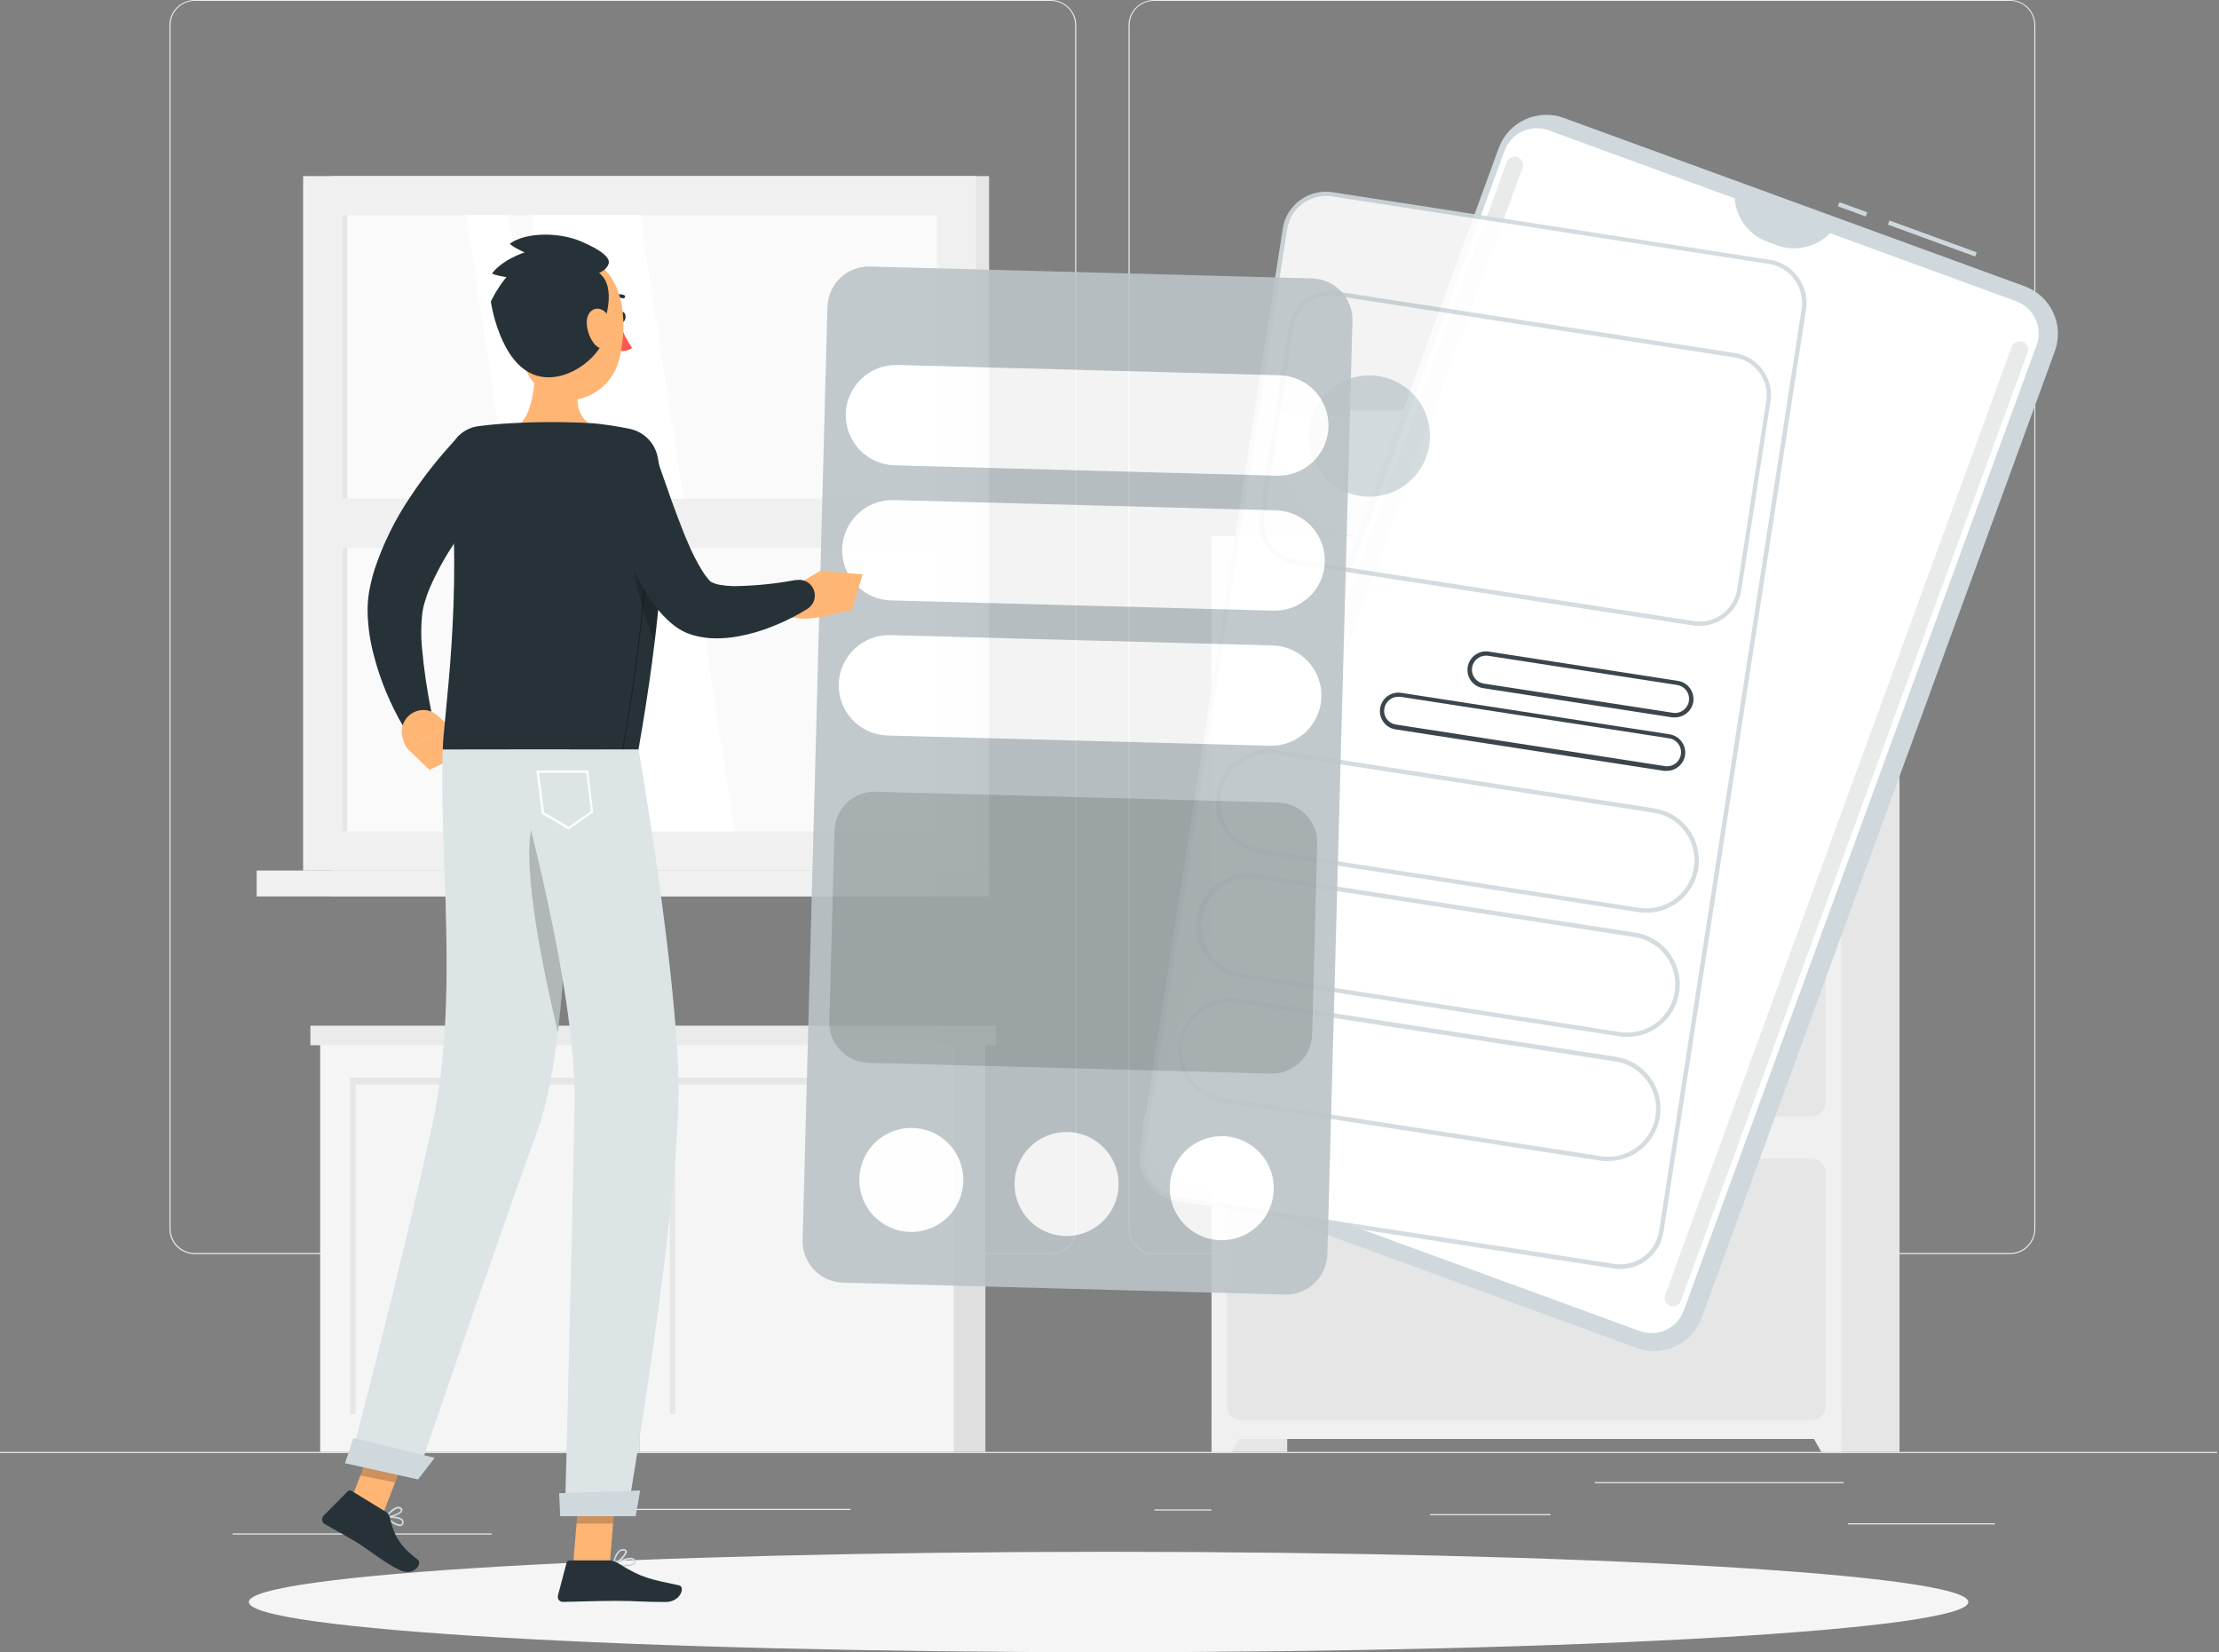 <svg width="227" height="169" viewBox="0 0 227 169" fill="none" xmlns="http://www.w3.org/2000/svg">
<rect x="0" y="0" width="227" height="169" fill="#808080" stroke="none"/>
<path d="M226.81 148.515H0V148.628H226.81V148.515Z" fill="#EBEBEB"/>
<path d="M204.083 155.813H189.06V155.927H204.083V155.813Z" fill="#EBEBEB"/>
<path d="M123.938 154.394H118.091V154.507H123.938V154.394Z" fill="#EBEBEB"/>
<path d="M158.617 154.875H146.306V154.988H158.617V154.875Z" fill="#EBEBEB"/>
<path d="M188.606 151.604H163.153V151.718H188.606V151.604Z" fill="#EBEBEB"/>
<path d="M35.831 156.852H23.797V156.966H35.831V156.852Z" fill="#EBEBEB"/>
<path d="M50.302 156.852H39.869V156.966H50.302V156.852Z" fill="#EBEBEB"/>
<path d="M87.008 154.339H59.424V154.453H87.008V154.339Z" fill="#EBEBEB"/>
<path d="M107.508 128.283H19.923C19.236 128.283 18.577 128.011 18.092 127.525C17.606 127.039 17.333 126.38 17.333 125.693V2.567C17.339 1.884 17.614 1.231 18.1 0.751C18.585 0.27 19.24 -2.61856e-05 19.923 1.90636e-09H107.508C108.195 1.90636e-09 108.854 0.273 109.339 0.759C109.825 1.244 110.098 1.903 110.098 2.59V125.693C110.098 126.38 109.825 127.039 109.339 127.525C108.854 128.011 108.195 128.283 107.508 128.283ZM19.923 0.091C19.267 0.092 18.637 0.353 18.173 0.817C17.709 1.282 17.448 1.911 17.446 2.567V125.693C17.448 126.35 17.709 126.979 18.173 127.443C18.637 127.908 19.267 128.169 19.923 128.17H107.508C108.164 128.169 108.794 127.908 109.258 127.443C109.722 126.979 109.984 126.35 109.985 125.693V2.567C109.984 1.911 109.722 1.282 109.258 0.817C108.794 0.353 108.164 0.092 107.508 0.091H19.923Z" fill="#EBEBEB"/>
<path d="M205.63 128.283H118.036C117.349 128.282 116.691 128.009 116.206 127.524C115.72 127.038 115.447 126.38 115.446 125.693V2.567C115.453 1.885 115.729 1.233 116.214 0.752C116.699 0.271 117.353 0.001 118.036 0H205.63C206.311 0.002 206.964 0.273 207.448 0.754C207.931 1.234 208.205 1.886 208.211 2.567V125.693C208.211 126.379 207.939 127.036 207.455 127.522C206.972 128.007 206.315 128.281 205.63 128.283ZM118.036 0.091C117.379 0.092 116.75 0.353 116.286 0.817C115.822 1.282 115.56 1.911 115.559 2.567V125.693C115.56 126.35 115.822 126.979 116.286 127.443C116.75 127.908 117.379 128.169 118.036 128.17H205.63C206.286 128.169 206.916 127.908 207.38 127.443C207.844 126.979 208.105 126.35 208.107 125.693V2.567C208.105 1.911 207.844 1.282 207.38 0.817C206.916 0.353 206.286 0.092 205.63 0.091H118.036Z" fill="#EBEBEB"/>
<path d="M33.872 89.041L101.18 89.041L101.18 18.013L33.872 18.013L33.872 89.041Z" fill="#E6E6E6"/>
<path d="M31.009 89.041L99.841 89.041L99.841 18.013L31.009 18.013L31.009 89.041Z" fill="#F0F0F0"/>
<path d="M33.872 91.695L101.18 91.695V89.041L33.872 89.041V91.695Z" fill="#E6E6E6"/>
<path d="M26.256 91.695L95.088 91.695V89.041L26.256 89.041V91.695Z" fill="#F0F0F0"/>
<path d="M95.845 85.04V22.009L35.01 22.009L35.01 85.04H95.845Z" fill="#FAFAFA"/>
<path d="M75.128 85.04L65.475 22.009H54.398L64.051 85.04H75.128Z" fill="white"/>
<path d="M61.67 85.04L52.017 22.009H47.698L57.351 85.04H61.67Z" fill="white"/>
<path d="M35.523 85.04L35.523 22.009H35.015L35.015 85.04H35.523Z" fill="#E6E6E6"/>
<path d="M97.165 51.005H33.69V56.045H97.165V51.005Z" fill="#F0F0F0"/>
<path d="M123.942 148.515H131.681V54.852H123.942L123.942 148.515Z" fill="#E6E6E6"/>
<path d="M125.974 148.515H123.938V144.714H128.106L125.974 148.515Z" fill="#F0F0F0"/>
<path d="M186.578 148.515H194.317V54.852H186.578V148.515Z" fill="#E6E6E6"/>
<path d="M123.938 147.186H188.352V54.852L123.938 54.852L123.938 147.186Z" fill="#F0F0F0"/>
<path d="M126.986 83.117L185.303 83.117C186.115 83.117 186.773 82.458 186.773 81.647V57.832C186.773 57.02 186.115 56.362 185.303 56.362L126.986 56.362C126.174 56.362 125.516 57.02 125.516 57.832V81.647C125.516 82.458 126.174 83.117 126.986 83.117Z" fill="#E6E6E6"/>
<path d="M186.315 148.515H188.352V144.714H184.183L186.315 148.515Z" fill="#F0F0F0"/>
<path d="M126.986 114.194L185.303 114.194C186.115 114.194 186.773 113.536 186.773 112.724V88.909C186.773 88.097 186.115 87.439 185.303 87.439H126.986C126.174 87.439 125.516 88.097 125.516 88.909V112.724C125.516 113.536 126.174 114.194 126.986 114.194Z" fill="#E6E6E6"/>
<path d="M126.986 145.276H185.303C186.115 145.276 186.773 144.618 186.773 143.806V119.991C186.773 119.18 186.115 118.522 185.303 118.522H126.986C126.174 118.522 125.516 119.18 125.516 119.991V143.806C125.516 144.618 126.174 145.276 126.986 145.276Z" fill="#E6E6E6"/>
<path d="M143.833 59.664H167.091C168.07 59.664 169.009 58.204 169.681 55.632H141.239C141.915 58.204 142.854 59.664 143.833 59.664Z" fill="#F0F0F0"/>
<path d="M143.833 90.724H167.091C168.07 90.724 169.009 89.268 169.681 86.691H141.239C141.915 89.286 142.854 90.724 143.833 90.724Z" fill="#F0F0F0"/>
<path d="M143.833 121.82H167.091C168.07 121.82 169.009 120.363 169.681 117.787H141.239C141.915 120.363 142.854 121.82 143.833 121.82Z" fill="#F0F0F0"/>
<path d="M172.593 41.887C172.593 41.887 172.698 54.956 176.64 54.956C180.581 54.956 180.69 41.887 180.69 41.887H172.593Z" fill="#E6E6E6"/>
<path d="M130.039 41.982C130.039 41.982 130.293 54.956 140.123 54.956C149.952 54.956 150.206 41.982 150.206 41.982H130.039Z" fill="#E6E6E6"/>
<path d="M142.604 45.239C142.604 45.239 142.795 54.956 150.157 54.956C157.519 54.956 157.71 45.239 157.71 45.239H142.604Z" fill="#F0F0F0"/>
<path d="M152.416 47.834C152.416 47.834 152.557 54.956 157.95 54.956C163.344 54.956 163.484 47.834 163.484 47.834H152.416Z" fill="#EBEBEB"/>
<path d="M179.18 43.806C179.129 43.807 179.08 43.796 179.034 43.774C178.581 43.552 174.838 41.574 175.092 39.642C175.222 38.966 175.501 38.327 175.909 37.773C176.435 36.943 176.816 36.349 176.158 35.45C175.151 34.09 176.249 32.96 177.22 31.971C177.683 31.547 178.086 31.062 178.417 30.529C178.817 29.785 178.495 29.218 178.05 28.433C177.562 27.702 177.276 26.856 177.22 25.979C177.203 24.999 177.443 24.031 177.915 23.173C178.388 22.314 179.077 21.594 179.914 21.084C179.951 21.061 179.992 21.045 180.035 21.037C180.078 21.03 180.122 21.032 180.164 21.042C180.206 21.053 180.246 21.072 180.28 21.098C180.315 21.125 180.344 21.158 180.365 21.196C180.386 21.234 180.399 21.276 180.404 21.319C180.408 21.363 180.403 21.406 180.39 21.448C180.377 21.489 180.355 21.527 180.326 21.56C180.297 21.593 180.262 21.619 180.223 21.638C179.484 22.09 178.877 22.728 178.461 23.488C178.046 24.248 177.837 25.104 177.855 25.97C177.91 26.739 178.167 27.481 178.599 28.12C179.053 28.932 179.538 29.776 178.971 30.842C178.612 31.428 178.174 31.963 177.669 32.429C176.621 33.5 176.013 34.199 176.666 35.092C177.574 36.335 176.975 37.288 176.444 38.122C176.087 38.6 175.841 39.152 175.723 39.737C175.555 41.003 178.263 42.681 179.32 43.221C179.383 43.254 179.432 43.306 179.462 43.37C179.491 43.434 179.498 43.506 179.482 43.575C179.466 43.644 179.427 43.705 179.373 43.749C179.318 43.793 179.25 43.818 179.18 43.82V43.806Z" fill="#E6E6E6"/>
<path d="M183.716 26.6C183.716 26.6 178.486 26.265 178.15 29.671C180.94 33.06 183.716 26.6 183.716 26.6Z" fill="#F0F0F0"/>
<path d="M173.922 21.66C173.922 21.66 174.539 26.863 177.951 26.582C180.781 23.239 173.922 21.66 173.922 21.66Z" fill="#F0F0F0"/>
<path d="M173.636 31.041C173.636 31.041 176.739 32.402 175.931 34.443C173.341 35.573 173.636 31.041 173.636 31.041Z" fill="#F0F0F0"/>
<path d="M178.763 34.625C178.763 34.625 178.182 37.156 176.517 36.838C175.297 35.037 178.763 34.625 178.763 34.625Z" fill="#F0F0F0"/>
<path d="M180.717 32.093C180.717 32.093 178.1 34.239 176.635 32.583C176.821 29.762 180.717 32.093 180.717 32.093Z" fill="#F0F0F0"/>
<path d="M64.895 106.346H32.752V148.515H64.895V106.346Z" fill="#F5F5F5"/>
<path d="M36.376 144.637V110.225H35.818V144.637H36.376Z" fill="#E6E6E6"/>
<path d="M61.325 110.225H35.813V110.933H61.325V110.225Z" fill="#E6E6E6"/>
<path d="M97.601 106.346H65.457V148.515H97.601V106.346Z" fill="#F5F5F5"/>
<path d="M97.601 148.515H100.804V106.346H97.601V148.515Z" fill="#E0E0E0"/>
<path d="M69.077 144.637V110.225H68.519V144.637H69.077Z" fill="#E6E6E6"/>
<path d="M65.453 148.51V106.909H64.895V148.51H65.453Z" fill="#E6E6E6"/>
<path d="M94.026 110.225H68.515V110.933H94.026V110.225Z" fill="#E6E6E6"/>
<path d="M63.234 110.579C63.393 110.579 63.546 110.642 63.659 110.754C63.772 110.866 63.836 111.018 63.837 111.178V120.976C63.835 121.134 63.77 121.285 63.658 121.396C63.545 121.508 63.393 121.57 63.234 121.57C63.075 121.57 62.922 121.507 62.809 121.395C62.696 121.283 62.632 121.13 62.631 120.971V111.173C62.633 111.015 62.698 110.863 62.811 110.752C62.924 110.641 63.076 110.579 63.234 110.579Z" fill="#E0E0E0"/>
<path d="M67.136 110.579C67.295 110.579 67.448 110.642 67.561 110.754C67.674 110.866 67.738 111.018 67.739 111.178V120.976C67.737 121.134 67.672 121.285 67.559 121.396C67.446 121.508 67.294 121.57 67.136 121.57C66.977 121.57 66.825 121.507 66.713 121.395C66.6 121.282 66.537 121.13 66.537 120.971V111.173C66.538 111.015 66.602 110.864 66.714 110.753C66.826 110.641 66.978 110.579 67.136 110.579Z" fill="#E0E0E0"/>
<path d="M101.838 104.913H31.753V106.914H101.838V104.913Z" fill="#EBEBEB"/>
<path d="M101.837 104.913H96.244V106.914H101.837V104.913Z" fill="#E0E0E0"/>
<path d="M113.405 169C161.979 169 201.357 166.701 201.357 163.865C201.357 161.029 161.979 158.73 113.405 158.73C64.83 158.73 25.453 161.029 25.453 163.865C25.453 166.701 64.83 169 113.405 169Z" fill="#F5F5F5"/>
<path d="M193.287 22.55L193.131 22.976L202.065 26.242L202.221 25.816L193.287 22.55Z" fill="#CFD8DC"/>
<path d="M188.169 20.677L188.014 21.103L190.864 22.145L191.02 21.719L188.169 20.677Z" fill="#CFD8DC"/>
<path d="M159.933 12.048L207.132 29.286C208.417 29.759 209.463 30.722 210.04 31.964C210.617 33.206 210.679 34.626 210.212 35.913L174.077 134.802C173.604 136.087 172.641 137.133 171.399 137.71C170.157 138.287 168.737 138.349 167.449 137.882L120.273 120.645C118.989 120.17 117.944 119.207 117.367 117.966C116.79 116.724 116.727 115.305 117.193 114.017L153.324 15.128C153.797 13.848 154.757 12.805 155.995 12.229C157.232 11.652 158.648 11.587 159.933 12.048Z" fill="#CFD8DC"/>
<path d="M172.244 134.053L208.339 35.31C208.497 34.877 208.569 34.417 208.549 33.957C208.53 33.496 208.42 33.044 208.226 32.626C208.032 32.208 207.757 31.833 207.417 31.521C207.078 31.209 206.68 30.968 206.247 30.81L158.413 13.327C157.98 13.169 157.52 13.098 157.06 13.117C156.599 13.137 156.147 13.247 155.729 13.442C155.311 13.636 154.935 13.912 154.624 14.252C154.312 14.592 154.071 14.99 153.913 15.423L117.823 114.162C117.664 114.595 117.592 115.055 117.611 115.515C117.63 115.976 117.74 116.428 117.935 116.847C118.129 117.265 118.404 117.64 118.744 117.952C119.083 118.263 119.481 118.505 119.915 118.662L167.744 136.149C168.177 136.308 168.637 136.379 169.098 136.359C169.559 136.34 170.011 136.229 170.429 136.035C170.847 135.84 171.222 135.565 171.534 135.225C171.845 134.885 172.087 134.487 172.244 134.053Z" fill="white"/>
<path d="M187.672 23.325C187.008 24.213 186.077 24.865 185.015 25.183C183.953 25.5 182.817 25.468 181.775 25.09L180.822 24.74C179.779 24.359 178.887 23.651 178.279 22.721C177.671 21.792 177.379 20.691 177.447 19.583L187.672 23.325Z" fill="#CFD8DC"/>
<path opacity="0.1" d="M170.856 133.568C171.071 133.646 171.308 133.636 171.515 133.54C171.722 133.444 171.883 133.27 171.963 133.056L207.413 36.063C207.491 35.848 207.481 35.611 207.385 35.404C207.289 35.197 207.115 35.036 206.901 34.956C206.686 34.878 206.449 34.889 206.242 34.984C206.035 35.081 205.874 35.255 205.794 35.469L170.344 132.457C170.265 132.672 170.274 132.91 170.37 133.119C170.466 133.327 170.641 133.489 170.856 133.568Z" fill="#263238"/>
<path opacity="0.1" d="M119.198 114.684C119.413 114.762 119.649 114.751 119.857 114.655C120.064 114.559 120.225 114.385 120.305 114.171L155.755 17.178C155.833 16.964 155.822 16.728 155.726 16.522C155.63 16.315 155.456 16.155 155.242 16.076C155.028 15.998 154.791 16.009 154.584 16.105C154.376 16.201 154.215 16.375 154.136 16.589L118.685 113.582C118.608 113.796 118.618 114.032 118.714 114.239C118.81 114.445 118.984 114.605 119.198 114.684Z" fill="#263238"/>
<g opacity="0.9">
<path d="M169.928 125.976L184.521 31.606C184.879 29.291 183.292 27.125 180.977 26.767L136.274 19.854C133.959 19.496 131.792 21.083 131.434 23.398L116.842 117.767C116.484 120.082 118.07 122.249 120.385 122.607L165.089 129.52C167.404 129.877 169.571 128.291 169.928 125.976Z" fill="white"/>
<path d="M165.757 129.803C165.528 129.803 165.299 129.785 165.072 129.749L120.364 122.84C119.194 122.658 118.144 122.02 117.444 121.065C116.744 120.11 116.452 118.916 116.63 117.746L131.219 23.393C131.4 22.223 132.038 21.172 132.993 20.472C133.948 19.772 135.142 19.48 136.313 19.66L181.022 26.569C182.192 26.751 183.243 27.39 183.943 28.346C184.643 29.302 184.935 30.496 184.755 31.667L170.171 126.02C170.005 127.072 169.47 128.031 168.661 128.724C167.852 129.418 166.823 129.8 165.757 129.803ZM135.632 20.037C134.676 20.041 133.752 20.386 133.027 21.009C132.301 21.633 131.821 22.494 131.672 23.439L117.079 117.814C116.918 118.865 117.18 119.938 117.809 120.796C118.437 121.654 119.38 122.228 120.432 122.391L165.14 129.282C166.192 129.443 167.265 129.181 168.124 128.553C168.983 127.924 169.558 126.981 169.722 125.929L184.306 31.577C184.467 30.525 184.205 29.452 183.577 28.593C182.948 27.734 182.005 27.159 180.954 26.995L136.245 20.086C136.042 20.055 135.837 20.038 135.632 20.037Z" fill="#CFD8DC"/>
<path d="M173.859 64.028C173.634 64.028 173.41 64.011 173.188 63.978L132.48 57.687C131.916 57.601 131.375 57.405 130.887 57.11C130.4 56.814 129.975 56.425 129.638 55.966C129.301 55.506 129.058 54.984 128.923 54.43C128.788 53.876 128.763 53.301 128.851 52.738L131.836 33.445C131.919 32.882 132.113 32.341 132.409 31.854C132.704 31.367 133.094 30.944 133.555 30.61C134.014 30.272 134.535 30.028 135.088 29.893C135.642 29.757 136.217 29.733 136.78 29.821L177.488 36.113C178.624 36.289 179.643 36.909 180.323 37.836C181.004 38.762 181.289 39.921 181.117 41.057L178.137 60.354C177.978 61.376 177.46 62.307 176.676 62.98C175.891 63.654 174.893 64.026 173.859 64.028ZM136.118 30.225C135.192 30.226 134.298 30.558 133.595 31.161C132.893 31.764 132.43 32.599 132.289 33.514L129.309 52.81C129.231 53.314 129.253 53.828 129.374 54.324C129.495 54.819 129.712 55.285 130.013 55.696C130.314 56.108 130.694 56.455 131.129 56.72C131.565 56.984 132.049 57.16 132.552 57.238L173.283 63.529C173.787 63.608 174.301 63.586 174.796 63.465C175.291 63.344 175.758 63.127 176.169 62.825C176.58 62.524 176.928 62.145 177.192 61.709C177.457 61.273 177.633 60.79 177.71 60.286L180.69 40.989C180.846 39.972 180.591 38.935 179.983 38.105C179.375 37.276 178.463 36.721 177.447 36.562L136.739 30.27C136.534 30.238 136.326 30.223 136.118 30.225Z" fill="#CFD8DC"/>
<path d="M168.438 93.359C168.162 93.358 167.886 93.337 167.613 93.296L128.946 87.322C127.539 87.105 126.276 86.337 125.435 85.189C124.593 84.041 124.243 82.605 124.46 81.198C124.677 79.791 125.444 78.528 126.593 77.686C127.741 76.845 129.177 76.495 130.584 76.712L169.255 82.69C170.66 82.909 171.922 83.677 172.762 84.825C173.602 85.973 173.953 87.408 173.736 88.814C173.539 90.078 172.897 91.231 171.926 92.064C170.954 92.897 169.718 93.356 168.438 93.359ZM129.763 77.115C128.521 77.111 127.324 77.576 126.412 78.417C125.499 79.259 124.94 80.415 124.845 81.653C124.75 82.891 125.127 84.118 125.901 85.089C126.674 86.06 127.787 86.702 129.014 86.886L167.681 92.861C168.97 93.057 170.284 92.734 171.335 91.961C172.385 91.189 173.086 90.031 173.283 88.742C173.484 87.457 173.167 86.146 172.401 85.096C171.636 84.045 170.484 83.341 169.2 83.139L130.516 77.161C130.266 77.128 130.014 77.113 129.763 77.115Z" fill="#CFD8DC"/>
<path d="M166.479 106.065C166.202 106.066 165.926 106.045 165.653 106.002L126.987 100.027C126.281 99.93 125.603 99.693 124.99 99.331C124.377 98.968 123.843 98.488 123.418 97.917C122.993 97.346 122.685 96.696 122.514 96.005C122.342 95.314 122.31 94.596 122.418 93.893C122.527 93.189 122.774 92.514 123.146 91.908C123.518 91.301 124.007 90.774 124.585 90.358C125.162 89.942 125.817 89.645 126.51 89.484C127.204 89.323 127.922 89.302 128.624 89.422L167.295 95.396C168.63 95.603 169.838 96.307 170.678 97.366C171.517 98.424 171.926 99.761 171.823 101.108C171.72 102.456 171.112 103.714 170.121 104.633C169.131 105.552 167.83 106.063 166.479 106.065ZM127.789 89.817C126.554 89.821 125.366 90.291 124.462 91.133C123.557 91.975 123.003 93.126 122.91 94.358C122.817 95.59 123.191 96.812 123.958 97.78C124.726 98.749 125.83 99.392 127.05 99.583L165.721 105.562C167.009 105.76 168.323 105.439 169.374 104.669C170.425 103.898 171.127 102.742 171.326 101.454C171.524 100.166 171.203 98.852 170.433 97.801C169.662 96.75 168.506 96.048 167.218 95.85L128.552 89.876C128.3 89.836 128.045 89.816 127.789 89.817Z" fill="#CFD8DC"/>
<path d="M164.519 118.776C164.239 118.775 163.96 118.753 163.684 118.712L125.018 112.733C123.629 112.497 122.389 111.723 121.566 110.58C120.743 109.437 120.402 108.017 120.617 106.625C120.832 105.233 121.585 103.981 122.715 103.139C123.845 102.298 125.26 101.935 126.655 102.128L165.326 108.102C166.732 108.322 167.992 109.09 168.832 110.238C169.672 111.386 170.023 112.82 169.808 114.226C169.61 115.487 168.968 116.637 167.999 117.468C167.03 118.299 165.796 118.758 164.519 118.762V118.776ZM125.834 102.518C124.593 102.513 123.396 102.978 122.483 103.82C121.571 104.662 121.011 105.818 120.916 107.055C120.822 108.293 121.199 109.521 121.972 110.492C122.746 111.463 123.858 112.105 125.086 112.289L163.757 118.263C165.041 118.461 166.351 118.143 167.401 117.378C168.451 116.613 169.155 115.463 169.359 114.18C169.458 113.543 169.43 112.892 169.277 112.265C169.124 111.638 168.849 111.047 168.468 110.527C168.087 110.006 167.607 109.565 167.055 109.23C166.504 108.895 165.891 108.672 165.254 108.574L126.587 102.6C126.339 102.552 126.087 102.525 125.834 102.518Z" fill="#CFD8DC"/>
<path d="M171.35 73.378C171.254 73.386 171.157 73.386 171.06 73.378L151.718 70.388C151.472 70.351 151.237 70.265 151.025 70.136C150.813 70.008 150.628 69.838 150.482 69.638C150.335 69.438 150.229 69.211 150.17 68.97C150.112 68.729 150.101 68.479 150.139 68.234C150.216 67.738 150.487 67.293 150.891 66.996C151.296 66.699 151.802 66.575 152.298 66.65L171.641 69.644C171.886 69.68 172.121 69.765 172.333 69.894C172.545 70.022 172.729 70.192 172.874 70.393C173.022 70.593 173.129 70.82 173.188 71.061C173.247 71.303 173.258 71.553 173.219 71.799C173.145 72.241 172.917 72.642 172.574 72.931C172.232 73.22 171.798 73.378 171.35 73.378ZM152.008 67.063C151.647 67.065 151.299 67.202 151.035 67.448C150.77 67.693 150.608 68.03 150.58 68.39C150.552 68.75 150.66 69.107 150.884 69.391C151.107 69.675 151.429 69.864 151.786 69.921L171.133 72.91C171.509 72.967 171.892 72.872 172.199 72.647C172.351 72.537 172.481 72.397 172.579 72.235C172.677 72.074 172.742 71.895 172.77 71.708C172.8 71.522 172.792 71.331 172.748 71.148C172.704 70.964 172.624 70.791 172.513 70.638C172.401 70.486 172.261 70.357 172.1 70.258C171.938 70.16 171.759 70.095 171.573 70.066L152.226 67.077C152.153 67.068 152.081 67.063 152.008 67.063Z" fill="#263238"/>
<path d="M170.507 78.848C170.41 78.855 170.313 78.855 170.216 78.848L142.732 74.602C142.243 74.518 141.806 74.245 141.517 73.842C141.227 73.439 141.108 72.938 141.184 72.448C141.26 71.957 141.526 71.517 141.924 71.22C142.322 70.924 142.821 70.796 143.312 70.864L170.792 75.11C171.288 75.187 171.733 75.458 172.03 75.863C172.327 76.267 172.451 76.773 172.376 77.269C172.301 77.711 172.073 78.112 171.731 78.401C171.388 78.691 170.955 78.849 170.507 78.848ZM143.017 71.272C142.755 71.276 142.499 71.35 142.276 71.489C142.053 71.627 141.873 71.823 141.754 72.057C141.635 72.291 141.582 72.552 141.6 72.814C141.619 73.075 141.709 73.327 141.861 73.541C141.972 73.693 142.113 73.822 142.275 73.921C142.437 74.019 142.617 74.084 142.804 74.112L170.284 78.358C170.472 78.391 170.664 78.386 170.85 78.344C171.036 78.301 171.212 78.222 171.367 78.112C171.522 78.001 171.653 77.861 171.754 77.699C171.854 77.537 171.921 77.356 171.951 77.168C171.981 76.98 171.974 76.788 171.929 76.603C171.884 76.418 171.803 76.243 171.69 76.09C171.577 75.936 171.435 75.806 171.271 75.708C171.108 75.61 170.927 75.546 170.738 75.518L143.253 71.272C143.175 71.265 143.096 71.265 143.017 71.272Z" fill="#263238"/>
<path d="M144.651 48.794C146.966 46.27 146.796 42.347 144.272 40.032C141.748 37.718 137.825 37.888 135.511 40.412C133.196 42.936 133.366 46.858 135.89 49.173C138.414 51.488 142.337 51.318 144.651 48.794Z" fill="#CFD8DC"/>
</g>
<g opacity="0.9">
<path d="M135.787 128.288L138.354 32.829C138.382 31.705 137.963 30.616 137.19 29.8C136.416 28.985 135.35 28.509 134.226 28.478L89.001 27.263C87.876 27.232 86.786 27.649 85.969 28.423C85.153 29.196 84.677 30.262 84.646 31.386L82.105 126.846C82.076 127.97 82.494 129.061 83.268 129.877C84.042 130.694 85.109 131.17 86.233 131.2L131.455 132.416C132.575 132.439 133.66 132.018 134.471 131.245C135.283 130.472 135.756 129.409 135.787 128.288Z" fill="#CFD8DC"/>
<path opacity="0.1" d="M135.787 128.288L138.354 32.829C138.382 31.705 137.963 30.616 137.19 29.8C136.416 28.985 135.35 28.509 134.226 28.478L89.001 27.263C87.876 27.232 86.786 27.649 85.969 28.423C85.153 29.196 84.677 30.262 84.646 31.386L82.105 126.846C82.076 127.97 82.494 129.061 83.268 129.877C84.042 130.694 85.109 131.17 86.233 131.2L131.455 132.416C132.575 132.439 133.66 132.018 134.471 131.245C135.283 130.472 135.756 129.409 135.787 128.288Z" fill="black"/>
<path opacity="0.2" d="M134.228 105.82L134.752 86.307C134.813 84.038 133.023 82.15 130.754 82.089L89.585 80.982C87.316 80.921 85.427 82.711 85.367 84.98L84.842 104.492C84.781 106.761 86.571 108.65 88.84 108.711L130.009 109.817C132.278 109.878 134.167 108.089 134.228 105.82Z" fill="#263238"/>
<path d="M119.665 121.398C119.638 122.45 119.923 123.487 120.486 124.378C121.048 125.268 121.862 125.972 122.824 126.399C123.786 126.827 124.854 126.959 125.891 126.78C126.929 126.6 127.89 126.117 128.653 125.391C129.416 124.665 129.946 123.729 130.176 122.702C130.407 121.674 130.327 120.602 129.948 119.619C129.569 118.637 128.906 117.789 128.045 117.184C127.183 116.578 126.162 116.242 125.109 116.217C123.7 116.183 122.336 116.71 121.315 117.681C120.294 118.652 119.701 119.989 119.665 121.398Z" fill="white"/>
<path d="M96.888 124.553C99.021 122.532 99.111 119.164 97.09 117.031C95.069 114.898 91.701 114.807 89.568 116.829C87.435 118.85 87.344 122.218 89.366 124.351C91.387 126.484 94.755 126.575 96.888 124.553Z" fill="white"/>
<path d="M103.788 120.971C103.761 122.024 104.046 123.061 104.609 123.951C105.171 124.842 105.985 125.545 106.947 125.973C107.909 126.4 108.977 126.533 110.014 126.353C111.052 126.174 112.013 125.691 112.776 124.965C113.539 124.239 114.069 123.303 114.299 122.275C114.53 121.248 114.451 120.175 114.071 119.193C113.692 118.211 113.029 117.363 112.168 116.757C111.306 116.152 110.285 115.815 109.232 115.791C107.823 115.757 106.459 116.283 105.438 117.255C104.417 118.226 103.824 119.563 103.788 120.971Z" fill="white"/>
<path d="M135.9 43.661C135.938 42.3 135.434 40.979 134.498 39.99C133.562 39 132.272 38.423 130.911 38.385L91.795 37.333C90.434 37.296 89.114 37.801 88.125 38.737C87.136 39.672 86.559 40.962 86.519 42.323C86.483 43.684 86.988 45.004 87.923 45.993C88.859 46.982 90.148 47.559 91.509 47.598L130.643 48.66C132.002 48.691 133.319 48.183 134.304 47.246C135.29 46.309 135.864 45.02 135.9 43.661Z" fill="white"/>
<path d="M135.528 57.478C135.565 56.117 135.06 54.797 134.124 53.808C133.189 52.819 131.899 52.242 130.538 52.203L91.427 51.15C90.066 51.113 88.747 51.618 87.757 52.554C86.768 53.489 86.191 54.779 86.152 56.14C86.115 57.501 86.62 58.821 87.555 59.81C88.491 60.799 89.781 61.376 91.142 61.416L130.253 62.463C131.613 62.5 132.932 61.996 133.921 61.061C134.91 60.127 135.488 58.838 135.528 57.478Z" fill="white"/>
<path d="M135.179 71.295C135.216 69.934 134.712 68.614 133.776 67.624C132.84 66.635 131.55 66.058 130.189 66.02L91.078 64.967C89.717 64.932 88.398 65.437 87.409 66.373C86.42 67.308 85.843 68.597 85.802 69.957C85.766 71.318 86.27 72.638 87.206 73.627C88.141 74.616 89.431 75.194 90.792 75.233L129.903 76.281C131.263 76.317 132.582 75.813 133.571 74.879C134.56 73.944 135.138 72.656 135.179 71.295Z" fill="white"/>
</g>
<path d="M51.572 49.054L51.037 49.662L50.47 50.32L49.354 51.681C48.628 52.588 47.911 53.495 47.254 54.448C45.935 56.232 44.822 58.16 43.938 60.195C43.747 60.663 43.581 61.139 43.439 61.624C43.313 62.052 43.225 62.491 43.176 62.935C43.074 63.99 43.066 65.053 43.153 66.11C43.359 68.454 43.703 70.784 44.183 73.087L41.239 74.28C40.576 73.15 39.992 71.975 39.492 70.764C38.98 69.534 38.557 68.268 38.227 66.977C37.861 65.598 37.654 64.183 37.61 62.758C37.583 61.96 37.642 61.162 37.787 60.376C37.925 59.65 38.104 58.932 38.322 58.226C39.194 55.617 40.415 53.137 41.951 50.855C42.69 49.744 43.461 48.669 44.287 47.643C44.695 47.126 45.117 46.62 45.553 46.124C45.77 45.874 46.006 45.625 46.215 45.38C46.424 45.135 46.669 44.926 46.941 44.622L51.572 49.054Z" fill="#263238"/>
<path d="M44.691 73.137L45.916 74.248L41.611 76.516C41.413 76.154 41.26 75.768 41.157 75.368C41.088 75.081 41.077 74.783 41.125 74.492C41.172 74.2 41.277 73.921 41.434 73.67C41.591 73.42 41.796 73.203 42.037 73.033C42.279 72.863 42.552 72.742 42.84 72.678C43.163 72.602 43.499 72.604 43.821 72.683C44.143 72.763 44.441 72.918 44.691 73.137Z" fill="#FFB573"/>
<path d="M47.567 77.038L43.929 78.743L41.611 76.507L45.916 74.248L47.567 77.038Z" fill="#FFB573"/>
<path d="M63.28 32.438C63.28 32.742 63.407 32.991 63.602 32.991C63.797 32.991 63.974 32.755 63.992 32.456C64.011 32.157 63.87 31.903 63.67 31.903C63.471 31.903 63.298 32.139 63.28 32.438Z" fill="#263238"/>
<path d="M63.38 32.987C63.681 33.914 64.111 34.794 64.659 35.6C64.449 35.743 64.209 35.839 63.958 35.881C63.706 35.922 63.449 35.908 63.203 35.84L63.38 32.987Z" fill="#FF5652"/>
<path d="M62.287 30.741C62.309 30.746 62.333 30.746 62.355 30.741C62.378 30.736 62.399 30.727 62.418 30.714C62.599 30.581 62.809 30.493 63.031 30.457C63.252 30.422 63.48 30.44 63.693 30.51C63.737 30.527 63.787 30.526 63.831 30.507C63.874 30.489 63.91 30.454 63.929 30.41C63.938 30.389 63.944 30.367 63.945 30.344C63.946 30.321 63.942 30.298 63.934 30.276C63.926 30.255 63.914 30.235 63.898 30.218C63.883 30.202 63.864 30.188 63.843 30.179C63.574 30.091 63.288 30.068 63.008 30.11C62.729 30.153 62.463 30.26 62.232 30.424C62.212 30.436 62.195 30.452 62.181 30.471C62.167 30.49 62.157 30.511 62.151 30.534C62.146 30.557 62.145 30.58 62.149 30.604C62.153 30.627 62.161 30.649 62.173 30.669C62.186 30.688 62.203 30.704 62.222 30.717C62.242 30.729 62.264 30.738 62.287 30.741Z" fill="#263238"/>
<path d="M54.553 33.59C54.916 36.375 55.038 41.995 53.006 43.57C53.006 43.57 53.668 45.838 58.753 46.477C64.346 47.171 61.606 44.055 61.606 44.055C58.599 42.948 58.821 40.712 59.493 38.666L54.553 33.59Z" fill="#FFB573"/>
<path d="M41.03 156.09H41.066C41.136 156.058 41.194 156.007 41.235 155.943C41.275 155.878 41.295 155.803 41.293 155.727C41.299 155.668 41.292 155.608 41.271 155.552C41.251 155.497 41.218 155.446 41.175 155.405C40.79 155.015 39.533 155.092 39.483 155.096C39.466 155.097 39.449 155.102 39.434 155.112C39.42 155.121 39.409 155.135 39.402 155.151C39.393 155.165 39.388 155.182 39.388 155.198C39.388 155.215 39.393 155.232 39.402 155.246C39.683 155.505 40.568 156.217 41.03 156.09ZM39.701 155.255C40.123 155.255 40.817 155.291 41.062 155.523C41.087 155.547 41.105 155.576 41.117 155.608C41.129 155.64 41.133 155.675 41.13 155.709C41.13 155.877 41.044 155.904 41.021 155.913C40.758 156.013 40.118 155.623 39.701 155.255Z" fill="#CFD8DC"/>
<path d="M40.114 155.164C40.567 155.046 41.048 154.82 41.153 154.566C41.179 154.505 41.183 154.437 41.164 154.374C41.145 154.311 41.104 154.256 41.048 154.221C40.995 154.179 40.934 154.148 40.868 154.131C40.803 154.114 40.734 154.11 40.667 154.121C40.109 154.203 39.442 155.083 39.415 155.124C39.406 155.137 39.401 155.153 39.401 155.169C39.401 155.185 39.406 155.201 39.415 155.214C39.422 155.228 39.433 155.239 39.445 155.248C39.458 155.257 39.472 155.262 39.488 155.264C39.7 155.259 39.91 155.225 40.114 155.164ZM40.622 154.312H40.685C40.728 154.303 40.772 154.304 40.814 154.314C40.856 154.324 40.896 154.344 40.93 154.371C41.021 154.443 40.998 154.493 40.989 154.516C40.894 154.752 40.154 155.037 39.674 155.092C39.919 154.756 40.245 154.488 40.622 154.312Z" fill="#CFD8DC"/>
<path d="M63.865 160.236C64.258 160.288 64.656 160.187 64.977 159.955C65.017 159.898 65.039 159.83 65.039 159.76C65.039 159.69 65.017 159.622 64.977 159.565C64.948 159.513 64.909 159.469 64.863 159.433C64.816 159.398 64.762 159.373 64.704 159.361C64.088 159.188 62.749 159.932 62.695 159.964C62.679 159.974 62.666 159.988 62.657 160.005C62.649 160.022 62.644 160.04 62.645 160.059C62.648 160.077 62.655 160.093 62.668 160.106C62.68 160.119 62.696 160.128 62.713 160.132C63.093 160.199 63.479 160.234 63.865 160.236ZM64.491 159.51C64.547 159.503 64.603 159.503 64.659 159.51C64.695 159.518 64.728 159.533 64.757 159.555C64.786 159.577 64.81 159.605 64.827 159.637C64.886 159.746 64.863 159.801 64.827 159.832C64.641 160.073 63.693 160.077 63.013 159.982C63.471 159.732 63.973 159.572 64.491 159.51Z" fill="#CFD8DC"/>
<path d="M62.74 160.127H62.777C63.23 159.928 64.165 159.116 64.138 158.694C64.138 158.594 64.06 158.471 63.815 158.444C63.635 158.428 63.456 158.484 63.316 158.598C62.827 158.989 62.686 159.996 62.677 160.041C62.676 160.056 62.679 160.071 62.685 160.084C62.692 160.097 62.701 160.109 62.713 160.118C62.721 160.123 62.731 160.126 62.74 160.127ZM63.716 158.608H63.77C63.929 158.608 63.933 158.689 63.938 158.707C63.97 158.961 63.335 159.615 62.863 159.873C62.923 159.443 63.111 159.042 63.403 158.721C63.492 158.65 63.602 158.612 63.716 158.612V158.608Z" fill="#CFD8DC"/>
<path d="M58.63 160.041H62.373L63.094 151.377H59.352L58.63 160.041Z" fill="#FFB573"/>
<path d="M35.273 155.038L38.834 155.732L42.118 147.258L38.558 146.564L35.273 155.038Z" fill="#FFB573"/>
<path d="M39.488 154.656L35.968 152.497C35.903 152.459 35.827 152.445 35.753 152.455C35.679 152.466 35.611 152.502 35.559 152.556L33.114 155.028C33.055 155.086 33.009 155.156 32.981 155.234C32.953 155.312 32.943 155.395 32.952 155.477C32.961 155.559 32.988 155.638 33.032 155.708C33.076 155.778 33.135 155.837 33.205 155.881C34.448 156.611 35.092 156.906 36.639 157.854C37.592 158.44 39.551 160.009 40.971 160.631C42.391 161.252 43.239 159.909 42.727 159.524C40.395 157.805 40.182 156.348 39.864 155.169C39.808 154.957 39.674 154.773 39.488 154.656Z" fill="#263238"/>
<path d="M62.364 159.61H58.281C58.206 159.61 58.133 159.635 58.074 159.681C58.015 159.727 57.973 159.791 57.955 159.864L57.079 163.194C57.056 163.272 57.052 163.355 57.067 163.435C57.082 163.515 57.116 163.591 57.166 163.656C57.216 163.72 57.281 163.772 57.355 163.807C57.429 163.842 57.51 163.858 57.592 163.856C59.066 163.833 61.221 163.747 63.035 163.747C65.199 163.747 65.553 163.865 68.093 163.865C69.631 163.865 70.116 162.309 69.481 162.168C66.578 161.529 65.707 161.461 63.239 159.9C62.98 159.724 62.677 159.624 62.364 159.61Z" fill="#263238"/>
<path d="M67.752 56.539C67.698 57.809 67.612 59.211 67.476 60.757C67.122 64.953 66.455 70.183 65.312 76.684H45.298C45.298 73.844 47.458 60.807 45.902 47.412C45.809 46.509 46.072 45.606 46.634 44.893C47.196 44.181 48.014 43.716 48.914 43.597C49.93 43.465 51.068 43.352 52.184 43.297C55.019 43.134 57.86 43.134 60.694 43.297C61.944 43.418 63.185 43.608 64.414 43.864C65.119 44.009 65.766 44.357 66.275 44.866C66.784 45.375 67.132 46.022 67.276 46.727C67.635 48.537 67.957 51.558 67.752 56.539Z" fill="#263238"/>
<path opacity="0.3" d="M63.693 76.743C63.678 76.74 63.665 76.731 63.656 76.718C63.648 76.705 63.645 76.69 63.647 76.675C64.695 70.692 65.426 65.334 65.811 60.753C65.938 59.292 66.029 57.872 66.083 56.534C66.297 51.381 65.929 48.369 65.584 46.736C65.583 46.729 65.583 46.721 65.585 46.714C65.586 46.707 65.589 46.701 65.594 46.695C65.598 46.689 65.603 46.684 65.609 46.68C65.616 46.676 65.623 46.674 65.63 46.672C65.637 46.67 65.644 46.67 65.652 46.671C65.659 46.672 65.666 46.674 65.673 46.678C65.679 46.682 65.684 46.687 65.689 46.693C65.693 46.699 65.696 46.706 65.698 46.713C66.192 49.049 66.365 52.452 66.197 56.539C66.142 57.9 66.052 59.301 65.925 60.762C65.539 65.343 64.809 70.705 63.756 76.693C63.756 76.701 63.754 76.708 63.75 76.715C63.746 76.721 63.742 76.727 63.736 76.732C63.73 76.737 63.723 76.74 63.715 76.742C63.708 76.744 63.7 76.744 63.693 76.743Z" fill="black"/>
<path opacity="0.2" d="M64.205 53.49C64.156 56.316 65.612 62.662 66.981 65.561C67.19 63.824 67.358 62.227 67.481 60.757C67.585 59.501 67.662 58.344 67.716 57.273L64.205 53.49Z" fill="black"/>
<path d="M80.509 60.403L83.852 58.416L84.46 62.989C84.46 62.989 81.811 63.728 80.327 62.835L80.509 60.403Z" fill="#FFB573"/>
<path d="M88.247 58.743L87.145 62.395L84.459 62.989L83.852 58.416L88.247 58.743Z" fill="#FFB573"/>
<path d="M66.737 45.815C66.909 46.215 67.022 46.505 67.136 46.804C67.249 47.103 67.353 47.385 67.453 47.661L68.034 49.313C68.415 50.397 68.782 51.463 69.172 52.488C69.562 53.513 69.953 54.566 70.384 55.541C70.773 56.471 71.228 57.373 71.744 58.24C71.947 58.579 72.174 58.902 72.425 59.206C72.52 59.324 72.606 59.406 72.643 59.447C72.679 59.487 72.67 59.478 72.643 59.478C72.615 59.478 72.643 59.478 72.67 59.478L72.738 59.519C73.024 59.664 73.33 59.766 73.645 59.823C74.095 59.899 74.55 59.943 75.006 59.955C77.146 59.934 79.28 59.724 81.384 59.329H81.493C81.859 59.269 82.235 59.338 82.556 59.524C82.878 59.71 83.125 60.001 83.255 60.349C83.385 60.697 83.391 61.079 83.272 61.43C83.153 61.782 82.915 62.081 82.6 62.277C82.062 62.618 81.508 62.932 80.939 63.216C80.381 63.502 79.81 63.76 79.22 63.996C78.008 64.499 76.746 64.871 75.455 65.103C74.744 65.234 74.023 65.297 73.3 65.294C72.456 65.303 71.614 65.184 70.805 64.94L70.465 64.822C70.337 64.782 70.213 64.732 70.093 64.672C69.835 64.553 69.587 64.415 69.349 64.259C68.95 63.993 68.576 63.689 68.233 63.352C67.674 62.816 67.168 62.226 66.723 61.592C65.294 59.464 64.108 57.181 63.189 54.788C62.736 53.658 62.309 52.52 61.919 51.413L61.347 49.757L61.075 48.968C60.994 48.723 60.898 48.464 60.844 48.328L60.812 48.238C60.55 47.469 60.59 46.629 60.923 45.888C61.257 45.148 61.859 44.561 62.609 44.248C63.358 43.935 64.199 43.919 64.96 44.202C65.722 44.485 66.347 45.047 66.709 45.774L66.737 45.815Z" fill="#263238"/>
<path opacity="0.2" d="M63.094 151.377L62.722 155.845H58.98L59.352 151.377H63.094Z" fill="black"/>
<path opacity="0.2" d="M38.558 146.568L42.119 147.262L40.422 151.626L36.861 150.932L38.558 146.568Z" fill="black"/>
<path d="M53.264 31.59C53.264 35.3 53.073 37.487 54.824 39.423C57.464 42.34 62.141 40.739 63.248 37.06C64.251 33.744 64.083 28.233 60.526 26.681C56.97 25.13 53.264 27.879 53.264 31.59Z" fill="#FFB573"/>
<path d="M61.652 33.454C61.969 32.583 63.239 28.841 60.885 27.67C58.531 26.5 55.442 26.142 53.523 26.972C51.604 27.802 50.211 30.846 50.211 30.846C50.211 30.846 51.119 37.255 54.856 38.407C58.594 39.56 62.831 35.119 61.652 33.454Z" fill="#263238"/>
<path d="M60.744 28.151C61.148 28.021 61.526 27.825 61.865 27.57C63.226 26.25 60.817 25.366 58.431 25.148C55.709 24.908 51.862 25.983 50.325 27.974C51.781 28.723 58.667 28.754 60.744 28.151Z" fill="#263238"/>
<path d="M60.522 27.779C60.882 27.777 61.238 27.713 61.575 27.589C63.389 26.681 61.298 25.488 59.429 24.69C57.311 23.783 53.904 23.678 52.144 24.93C53.128 25.928 58.685 27.743 60.522 27.779Z" fill="#263238"/>
<path d="M60.023 32.941C60.025 33.757 60.301 34.548 60.808 35.187C61.484 36.008 62.277 35.532 62.472 34.556C62.649 33.676 62.513 32.188 61.651 31.721C60.79 31.254 60.032 31.943 60.023 32.941Z" fill="#FFB573"/>
<path d="M58.213 76.684C58.213 76.684 58.83 105.003 55.038 115.446C49.086 132.003 42.604 151.182 42.604 151.182L35.773 149.662C35.773 149.662 41.279 128.773 44.269 114.842C46.99 102.322 44.886 86.908 45.298 76.684H58.213Z" fill="#CFD8DC"/>
<g opacity="0.3">
<path d="M58.213 76.684C58.213 76.684 58.83 105.003 55.038 115.446C49.086 132.003 42.604 151.182 42.604 151.182L35.773 149.662C35.773 149.662 41.279 128.773 44.269 114.842C46.99 102.322 44.886 86.908 45.298 76.684H58.213Z" fill="white"/>
</g>
<path opacity="0.2" d="M58.245 83.012C56.38 82.463 54.897 82.672 54.448 84.35C53.273 88.737 55.809 100.309 57.074 105.602C57.986 97.981 58.213 88.909 58.245 83.012Z" fill="black"/>
<path d="M44.455 149.109C44.487 149.109 42.763 151.327 42.763 151.327L35.292 149.667L36.145 147.104L44.455 149.109Z" fill="#CFD8DC"/>
<path d="M65.321 76.684C65.321 76.684 69.477 100.481 69.404 111.894C69.327 124.69 64.147 154.988 64.147 154.988H57.796C57.796 154.988 58.594 124.541 58.785 112.883C58.993 100.181 52.139 76.693 52.139 76.693L65.321 76.684Z" fill="#CFD8DC"/>
<g opacity="0.3">
<path d="M65.321 76.684C65.321 76.684 69.477 100.481 69.404 111.894C69.327 124.69 64.147 154.988 64.147 154.988H57.796C57.796 154.988 58.594 124.541 58.785 112.883C58.993 100.181 52.139 76.693 52.139 76.693L65.321 76.684Z" fill="white"/>
</g>
<path d="M65.476 152.457C65.503 152.457 65.022 155.088 65.022 155.088H57.311L57.197 152.738L65.476 152.457Z" fill="#CFD8DC"/>
<path d="M58.186 84.826C58.167 84.832 58.146 84.832 58.127 84.826L55.487 83.27C55.472 83.261 55.46 83.248 55.451 83.233C55.441 83.218 55.435 83.202 55.433 83.184L54.888 78.929C54.886 78.913 54.887 78.897 54.892 78.881C54.897 78.865 54.905 78.851 54.916 78.839C54.927 78.827 54.94 78.818 54.955 78.812C54.97 78.805 54.986 78.802 55.002 78.802H60.064C60.092 78.801 60.12 78.811 60.141 78.829C60.162 78.848 60.175 78.874 60.178 78.902L60.663 83.021C60.665 83.042 60.662 83.063 60.653 83.082C60.644 83.101 60.63 83.118 60.613 83.13L58.245 84.79C58.23 84.808 58.209 84.821 58.186 84.826ZM55.65 83.085L58.182 84.577L60.45 82.994L59.996 79.043H55.133L55.65 83.085Z" fill="white"/>
</svg>
